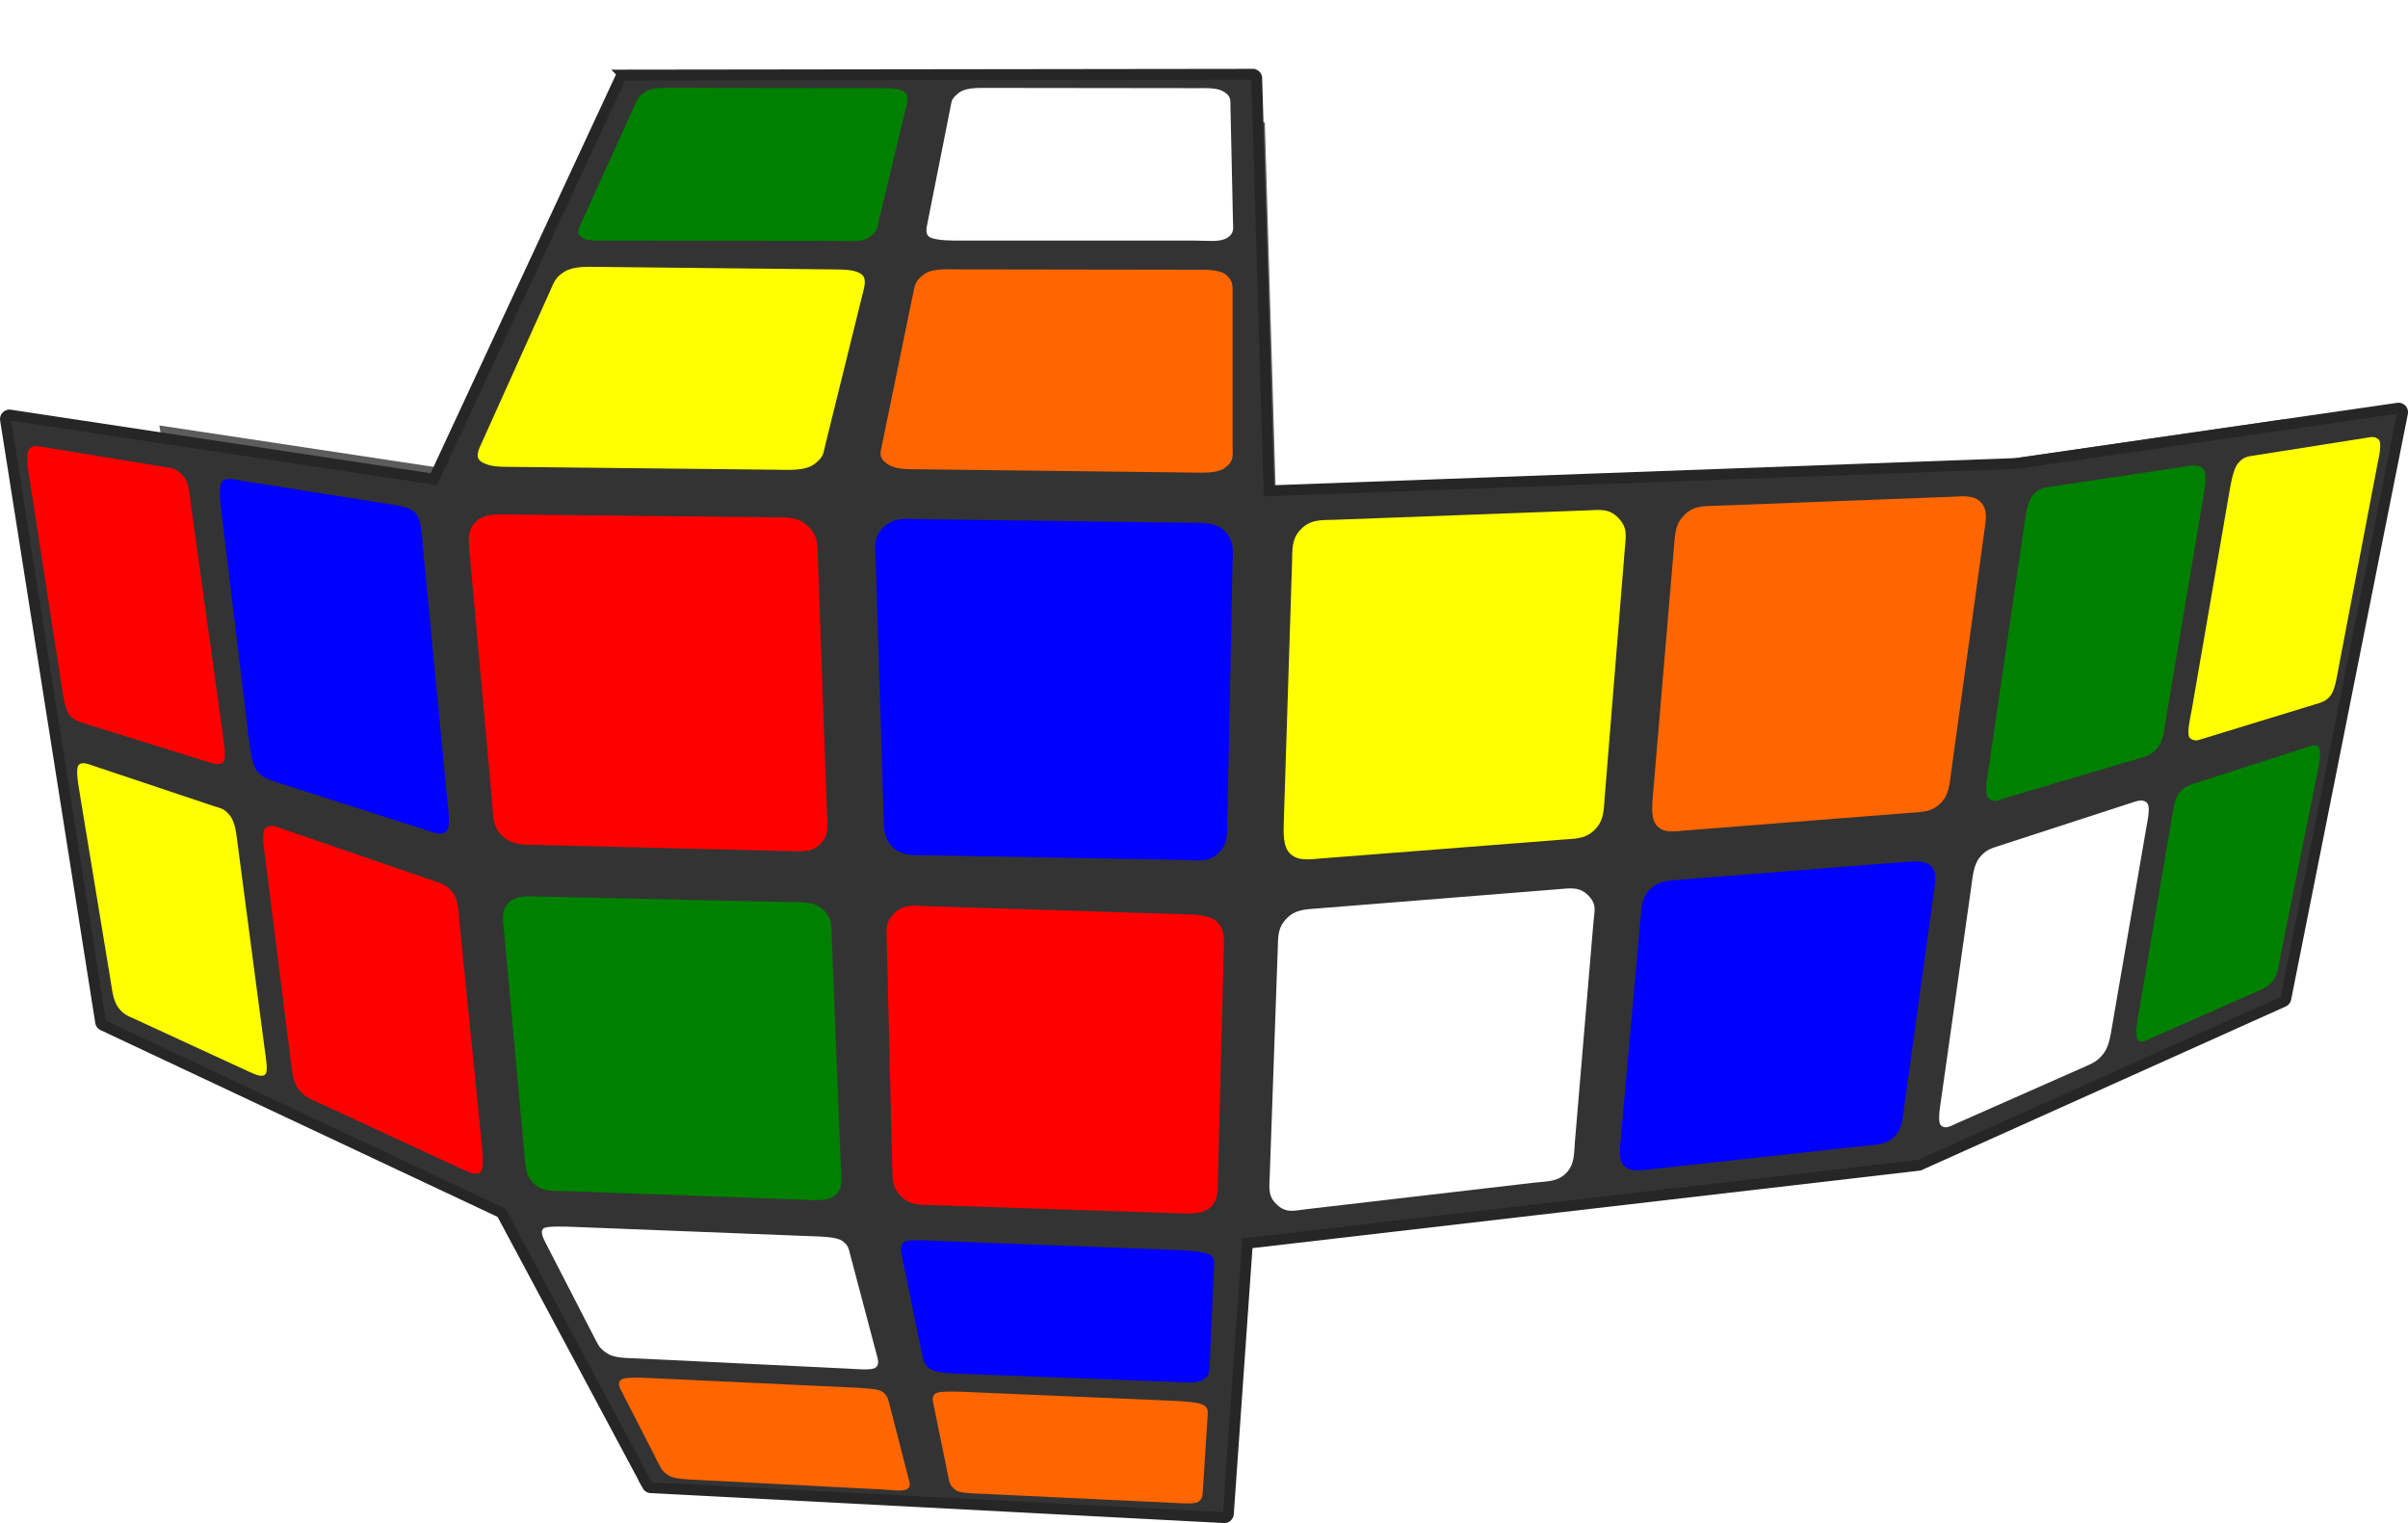 <?xml version="1.0" encoding="UTF-8" standalone="no"?>
<!-- Created with Inkscape (http://www.inkscape.org/) -->

<svg
   xmlns:dc="http://purl.org/dc/elements/1.1/"
   xmlns:cc="http://creativecommons.org/ns#"
   xmlns:rdf="http://www.w3.org/1999/02/22-rdf-syntax-ns#"
   xmlns:svg="http://www.w3.org/2000/svg"
   xmlns="http://www.w3.org/2000/svg"
   xmlns:sodipodi="http://sodipodi.sourceforge.net/DTD/sodipodi-0.dtd"
   xmlns:inkscape="http://www.inkscape.org/namespaces/inkscape"
   id="svg2"
   version="1.1"
   inkscape:version="0.48.2 r9819"
   width="757.039"
   height="478.755"
   sodipodi:docname="stickers2.svg">
  <defs
     id="defs6">
    <filter
       inkscape:collect="always"
       id="filter4086"
       color-interpolation-filters="sRGB">
      <feGaussianBlur
         inkscape:collect="always"
         stdDeviation="16.035"
         id="feGaussianBlur4088" />
    </filter>
  </defs>
  <sodipodi:namedview
     pagecolor="#ffffff"
     bordercolor="#666666"
     borderopacity="1"
     objecttolerance="10"
     gridtolerance="10"
     guidetolerance="10"
     inkscape:pageopacity="0"
     inkscape:pageshadow="2"
     inkscape:window-width="1366"
     inkscape:window-height="706"
     id="namedview4"
     showgrid="false"
     inkscape:zoom="0.70710678"
     inkscape:cx="388.2518"
     inkscape:cy="225.33429"
     inkscape:window-x="-8"
     inkscape:window-y="-8"
     inkscape:window-maximized="1"
     inkscape:current-layer="layer4"
     showguides="true"
     inkscape:guide-bbox="true"
     borderlayer="false"
     showborder="true"
     inkscape:showpageshadow="true"
     fit-margin-top="0"
     fit-margin-left="0"
     fit-margin-right="0"
     fit-margin-bottom="0" />
  <g
     inkscape:groupmode="layer"
     id="layer6"
     inkscape:label="background"
     style="display:none"
     transform="translate(-39.99,4.766)"
     sodipodi:insensitive="true">
    <rect
       style="fill:#e9ddaf;fill-opacity:1;fill-rule:nonzero;stroke:#ffffff;stroke-width:2;stroke-linecap:butt;stroke-linejoin:miter;stroke-miterlimit:4;stroke-opacity:1;stroke-dasharray:none;stroke-dashoffset:0"
       id="rect4466"
       width="970.845"
       height="642.103"
       x="-80.744"
       y="-81.895"
       rx="5.882"
       ry="5" />
  </g>
  <g
     inkscape:groupmode="layer"
     id="layer3"
     inkscape:label="shadow"
     style="display:inline"
     transform="translate(-39.99,4.766)"
     sodipodi:insensitive="true">
    <path
       style="opacity:0.8;fill:#000000;fill-opacity:1;stroke:none;filter:url(#filter4086)"
       d="m 90.092,128.971 26.602,168.408 111.771,52.56 40.976,76.588 160.256,8.367 5.363,-76.588 188.574,-21.882 101.688,-45.695 32.609,-163.688 -106.622,15.446 -210.241,7.723 -3.432,-116.491 -175.702,0.215 -52.56,113.058 z"
       id="path3768-7-1-5"
       inkscape:connector-curvature="0"
       inkscape:export-xdpi="90"
       inkscape:export-ydpi="90"
       inkscape:export-filename="C:\Workspace\pocket-cube-optimal-solver\ink\cube3.png" />
  </g>
  <g
     inkscape:groupmode="layer"
     id="layer7"
     inkscape:label="plain cube"
     style="display:inline"
     transform="translate(-39.99,4.766)"
     sodipodi:insensitive="true">
    <path
       transform="translate(-0.005,0.018)"
       sodipodi:type="inkscape:offset"
       inkscape:radius="1.2920057"
       inkscape:original="M 433.8125 19.84375 L 236.25 20.09375 L 177.125 147.25 L 43 126.96875 L 72.90625 316.34375 L 198.59375 375.46875 L 244.6875 461.59375 L 424.90625 471 L 430.9375 384.875 L 643 360.25 L 757.34375 308.875 L 794.03125 124.8125 L 674.125 142.1875 L 437.6875 150.84375 L 433.8125 19.84375 z "
       style="fill:#333333;stroke:#262626;stroke-width:3.4;stroke-miterlimit:4;stroke-opacity:1;stroke-dasharray:none;display:inline"
       id="path4539"
       d="m 433.812,18.562 -197.562,0.25 a 1.292,1.292 0 0 0 -1.156,0.75 L 176.375,145.844 43.188,125.688 a 1.292,1.292 0 0 0 -1.469,1.469 L 71.625,316.531 A 1.292,1.292 0 0 0 72.344,317.5 l 125.312,58.938 45.906,85.781 a 1.292,1.292 0 0 0 1.062,0.656 l 180.219,9.406 a 1.292,1.292 0 0 0 1.344,-1.188 l 5.969,-85.062 211,-24.5 a 1.292,1.292 0 0 0 0.375,-0.094 L 757.875,310.062 a 1.292,1.292 0 0 0 0.75,-0.938 l 36.688,-184.062 a 1.292,1.292 0 0 0 -1.469,-1.531 l -119.906,17.375 -235,8.594 -3.844,-129.688 a 1.292,1.292 0 0 0 -1.281,-1.25 z"
       inkscape:export-filename="C:\Workspace\pocket-cube-optimal-solver\ink\cube3.png"
       inkscape:export-xdpi="90"
       inkscape:export-ydpi="90" />
  </g>
  <g
     inkscape:groupmode="layer"
     id="layer4"
     inkscape:label="stickers"
     style="display:inline"
     transform="translate(-39.99,4.766)">
    <path
       style="fill:#ffffff;stroke:none"
       d="m 444.419,284.018 c 2.81,-2.938 6.01,-2.918 10.168,-3.249 25.23,-2.014 50.183,-4.006 74.843,-5.975 4.158,-0.332 7.027,-0.952 9.853,1.887 2.826,2.839 1.974,4.769 1.651,8.595 -1.961,23.216 -3.901,46.176 -5.818,68.868 -0.323,3.826 -0.024,7.037 -2.752,9.853 -2.728,2.816 -6.167,2.551 -10.142,3.014 -24.117,2.809 -47.969,5.588 -71.541,8.333 -3.974,0.463 -6.272,1.31 -9.198,-1.389 -2.926,-2.699 -2.446,-5.136 -2.306,-9.093 0.848,-24.011 1.687,-47.758 2.516,-71.226 0.14,-3.957 -0.085,-6.68 2.725,-9.617 z"
       id="path3811-4-6"
       inkscape:connector-curvature="0"
       sodipodi:nodetypes="zcczcczcczccz" />
    <path
       style="fill:#ffffff;stroke:none"
       d="m 333.098,70.129 c -2.614,-0.73 -1.826,-3.267 -1.428,-5.267 2.412,-12.138 4.797,-24.142 7.154,-36.006 0.398,-2 0.265,-2.532 2.45,-4.324 2.185,-1.792 5.966,-1.668 9.578,-1.664 21.917,0.025 43.594,0.054 65.016,0.079 3.612,0.004 6.841,-0.22 9.054,1.219 2.213,1.438 1.869,2.787 1.913,4.782 0.266,12.111 0.525,24.09 0.786,35.928 0.044,1.996 0.517,3.721 -1.861,5.149 -2.377,1.428 -6.115,0.839 -10.168,0.839 -24.594,4.1e-5 -48.917,-5.5e-5 -72.956,0 -4.053,0 -6.925,-0.004 -9.539,-0.734 z"
       id="path3815-0-1"
       inkscape:connector-curvature="0"
       sodipodi:nodetypes="zcczcczcczccz" />
    <path
       style="fill:#008000;stroke:none"
       d="m 222.931,64.862 c 5.512,-12.138 10.964,-24.142 16.352,-36.006 0.908,-2 1.111,-3.173 3.511,-4.717 2.401,-1.544 6.237,-1.275 9.748,-1.271 21.308,0.025 42.381,0.054 63.208,0.079 3.512,0.004 6.978,-0.044 8.533,1.162 1.556,1.206 1.04,2.852 0.56,4.852 -2.915,12.138 -5.799,24.142 -8.648,36.006 -0.48,2 -0.271,2.812 -2.627,4.667 -2.356,1.855 -6.693,1.325 -10.633,1.321 -23.905,-0.025 -47.547,-0.054 -70.912,-0.079 -3.939,-0.004 -7.014,0.261 -9.067,-0.956 -2.053,-1.218 -0.935,-3.057 -0.026,-5.058 z"
       id="path3817-9-8"
       inkscape:connector-curvature="0"
       sodipodi:nodetypes="cczcczcczcccc" />
    <path
       style="fill:#ffff00;stroke:none"
       d="m 191.757,140.655 c -2.811,-1.445 -1.307,-4.037 -0.127,-6.656 7.159,-15.891 14.238,-31.608 21.235,-47.14 1.18,-2.619 1.558,-4.295 4.466,-6.152 2.907,-1.857 7.128,-1.618 11.155,-1.575 24.437,0.262 48.605,0.522 72.49,0.778 4.027,0.043 7.256,-0.013 9.493,1.285 2.236,1.298 1.292,4.095 0.643,6.72 -3.935,15.929 -7.828,31.682 -11.674,47.252 -0.649,2.625 -0.446,3.651 -3.317,5.874 -2.871,2.223 -7.746,1.902 -12.304,1.853 -27.66,-0.3 -55.016,-0.596 -82.051,-0.889 -4.558,-0.049 -7.198,0.096 -10.009,-1.349 z"
       id="path3819-4-9"
       inkscape:connector-curvature="0"
       sodipodi:nodetypes="zcczcczcczccz" />
    <path
       style="fill:#ff6600;fill-opacity:1;stroke:none"
       d="m 317.338,134.758 c 3.261,-15.854 6.485,-31.533 9.673,-47.029 0.537,-2.613 0.5,-3.88 3.132,-6.022 2.632,-2.142 6.72,-1.804 10.84,-1.797 24.999,0.037 49.723,0.074 74.157,0.111 4.12,0.006 8.37,-0.157 10.507,1.76 2.137,1.918 1.853,3.582 1.853,6.245 0,16.154 0,32.13 0,47.919 0,2.662 0.454,3.969 -2.038,6.096 -2.492,2.128 -7.276,1.779 -11.933,1.723 -28.26,-0.337 -56.209,-0.671 -83.83,-1.001 -4.657,-0.056 -8.154,0.166 -10.896,-1.797 -2.742,-1.963 -2.001,-3.595 -1.464,-6.207 z"
       id="path3821-8-2"
       inkscape:connector-curvature="0"
       sodipodi:nodetypes="cczcczcczcccc" />
    <path
       style="fill:#ff0000;stroke:none"
       d="m 53.937,135.808 c 12.882,2.12 25.622,4.218 38.212,6.29 2.123,0.349 3.196,0.443 5.32,2.621 2.124,2.178 2.132,6.22 2.673,10.117 3.287,23.643 6.537,47.026 9.75,70.135 0.542,3.896 1.346,8.759 0.262,9.854 -1.084,1.095 -2.853,0.521 -4.96,-0.136 -12.79,-3.985 -25.438,-7.927 -37.939,-11.822 -2.108,-0.657 -3.683,-1.017 -5.222,-2.599 -1.539,-1.583 -2.214,-6.549 -2.771,-10.138 -3.379,-21.778 -6.72,-43.317 -10.023,-64.603 -0.557,-3.589 -1.209,-7.893 0.007,-9.195 1.216,-1.301 2.568,-0.874 4.691,-0.524 z"
       id="path3823-8-7"
       inkscape:connector-curvature="0"
       sodipodi:nodetypes="cczcczcczcccc" />
    <path
       style="fill:#0000ff;stroke:none"
       d="m 109.997,146.396 c 1.436,-1.088 3.564,-0.419 6.211,0 16.062,2.545 31.948,5.061 47.648,7.548 2.647,0.419 5.146,0.827 6.893,2.7 1.747,1.872 1.878,7.181 2.293,11.493 2.518,26.161 5.009,52.034 7.469,77.604 0.415,4.311 1.343,10.014 -0.432,11.047 -1.775,1.033 -3.503,0.227 -6.093,-0.603 -15.718,-5.036 -31.263,-10.017 -46.625,-14.939 -2.59,-0.83 -4.919,-1.578 -6.487,-3.486 -1.567,-1.908 -2.228,-6.806 -2.7,-10.706 -2.863,-23.669 -5.694,-47.078 -8.492,-70.213 -0.472,-3.901 -1.121,-9.356 0.315,-10.444 z"
       id="path3825-2-9"
       inkscape:connector-curvature="0"
       sodipodi:nodetypes="zcczcczcczccz" />
    <path
       style="fill:#ffff00;stroke:none"
       d="m 69.557,236.03 c 12.67,4.241 25.2,8.435 37.583,12.58 2.088,0.699 3.231,0.667 5.058,2.883 1.827,2.216 2.132,6.238 2.595,9.75 2.81,21.31 5.588,42.386 8.334,63.216 0.463,3.512 1.216,7.44 0.288,8.466 -0.927,1.025 -2.918,0.218 -4.927,-0.708 -12.192,-5.619 -24.251,-11.176 -36.168,-16.669 -2.009,-0.926 -3.431,-1.334 -5.111,-3.538 -1.679,-2.204 -2.001,-5.81 -2.542,-9.094 -3.287,-19.932 -6.537,-39.645 -9.75,-59.127 -0.542,-3.285 -1.162,-7.38 -0.052,-8.23 1.109,-0.85 2.603,-0.227 4.691,0.472 z"
       id="path3827-4-5"
       inkscape:connector-curvature="0"
       sodipodi:nodetypes="cczcczcczcccc" />
    <path
       style="fill:#ff0000;stroke:none"
       d="m 123.745,255.305 c 1.626,-1.001 3.292,-0.114 5.853,0.766 15.54,5.338 30.909,10.617 46.098,15.834 2.561,0.88 4.502,1.224 6.534,3.788 2.032,2.565 1.915,6.484 2.299,10.301 2.325,23.159 4.623,46.064 6.896,68.701 0.383,3.817 0.811,8.178 -0.511,9.109 -1.321,0.931 -3.334,0.028 -5.832,-1.128 -15.152,-7.017 -30.139,-13.956 -44.949,-20.814 -2.497,-1.156 -4.477,-1.77 -6.342,-4.32 -1.865,-2.551 -2.043,-6.229 -2.49,-9.769 -2.712,-21.481 -5.394,-42.725 -8.045,-63.72 -0.447,-3.54 -1.136,-7.746 0.489,-8.747 z"
       id="path3829-5-4"
       inkscape:connector-curvature="0"
       sodipodi:nodetypes="zcczcczcczccz" />
    <path
       style="fill:#ffff00;stroke:none"
       d="m 449.029,161.534 c 3.119,-3.135 6.342,-2.753 10.726,-2.916 26.603,-0.99 52.914,-1.969 78.916,-2.937 4.384,-0.163 7.125,-0.735 10.131,2.405 3.006,3.14 2.327,5.69 1.979,9.982 -2.11,26.044 -4.195,51.801 -6.257,77.256 -0.348,4.292 -0.163,7.748 -3.171,10.748 -3.009,3 -6.229,2.781 -10.407,3.107 -25.355,1.98 -50.431,3.939 -75.213,5.874 -4.178,0.326 -7.493,0.901 -9.982,-1.32 -2.489,-2.22 -2.27,-6.612 -2.128,-11.067 0.861,-27.034 1.712,-53.77 2.554,-80.193 0.142,-4.455 -0.267,-7.804 2.852,-10.939 z"
       id="path3831-5-3"
       inkscape:connector-curvature="0"
       sodipodi:nodetypes="zcczcczcczccz" />
    <path
       style="fill:#ff6600;stroke:none"
       d="m 569.617,157.022 c 3.029,-2.892 5.874,-2.653 9.96,-2.809 24.795,-0.947 49.318,-1.884 73.553,-2.809 4.086,-0.156 7.361,-0.673 9.662,1.745 2.301,2.419 1.461,6.03 0.894,10.152 -3.444,25.01 -6.849,49.746 -10.216,74.191 -0.568,4.122 -0.646,7.644 -3.575,10.407 -2.929,2.763 -5.888,2.568 -9.769,2.873 -23.547,1.851 -46.835,3.682 -69.85,5.491 -3.881,0.305 -7.056,0.921 -9.215,-1.256 -2.159,-2.177 -1.703,-6.371 -1.341,-10.641 2.195,-25.914 4.367,-51.544 6.513,-76.873 0.362,-4.271 0.355,-7.579 3.384,-10.471 z"
       id="path3833-1-1"
       inkscape:connector-curvature="0"
       sodipodi:nodetypes="zcczcczcczccz" />
    <path
       style="fill:#0000ff;stroke:none"
       d="m 558.72,274.8 c 2.733,-2.704 5.761,-2.738 9.62,-3.043 23.418,-1.851 46.578,-3.682 69.467,-5.491 3.859,-0.305 7.179,-0.703 9.194,1.128 2.015,1.831 1.362,5.363 0.851,9.066 -3.099,22.471 -6.165,44.694 -9.194,66.657 -0.511,3.703 -0.522,6.895 -3.192,9.492 -2.67,2.597 -5.718,2.426 -9.407,2.831 -22.385,2.453 -44.523,4.881 -66.402,7.279 -3.689,0.404 -7.059,0.997 -8.981,-0.915 -1.922,-1.912 -1.405,-5.477 -1.064,-9.279 2.066,-23.073 4.11,-45.893 6.129,-68.445 0.341,-3.803 0.247,-6.575 2.98,-9.279 z"
       id="path3835-7-2"
       inkscape:connector-curvature="0"
       sodipodi:nodetypes="zcczcczcczccz" />
    <path
       style="fill:#008000;stroke:none"
       d="m 679.351,150.594 c 2.055,-2.064 3.348,-2.072 5.704,-2.426 14.292,-2.152 28.426,-4.281 42.395,-6.385 2.355,-0.355 4.119,-0.517 5.321,0.979 1.202,1.496 0.468,5.534 -0.17,9.322 -3.874,22.987 -7.706,45.722 -11.493,68.19 -0.638,3.788 -0.862,7.872 -2.937,10.216 -2.075,2.344 -3.618,2.526 -5.938,3.214 -14.076,4.176 -27.998,8.305 -41.757,12.387 -2.32,0.688 -3.619,1.539 -5.257,0.106 -1.637,-1.432 -0.497,-6.285 0.106,-10.407 3.659,-25.01 7.278,-49.746 10.854,-74.191 0.603,-4.122 1.117,-8.939 3.171,-11.003 z"
       id="path3837-1-3"
       inkscape:connector-curvature="0"
       sodipodi:nodetypes="zcczcczcczccz" />
    <path
       style="fill:#ffffff;stroke:none"
       d="m 668.124,261.232 c 13.969,-4.542 27.784,-9.033 41.437,-13.472 2.302,-0.748 3.872,-1.405 5.246,-0.33 1.374,1.075 0.482,4.916 -0.106,8.332 -3.573,20.727 -7.106,41.227 -10.599,61.486 -0.589,3.416 -1.014,6.898 -2.831,9.226 -1.817,2.328 -3.398,2.994 -5.629,3.98 -13.538,5.983 -26.928,11.902 -40.16,17.75 -2.231,0.986 -3.654,1.956 -5.076,1 -1.422,-0.955 -0.582,-5.349 -0.064,-9.002 3.143,-22.169 6.25,-44.095 9.322,-65.764 0.518,-3.654 0.78,-7.387 2.746,-9.726 1.965,-2.34 3.412,-2.731 5.715,-3.48 z"
       id="path3839-1-3"
       inkscape:connector-curvature="0"
       sodipodi:nodetypes="cczcczcczcccc" />
    <path
       style="fill:#ffff00;stroke:none"
       d="m 743.752,140.677 c 1.624,-1.807 2.809,-1.93 4.746,-2.235 11.752,-1.851 23.375,-3.682 34.861,-5.491 1.937,-0.305 3.054,-0.712 4.363,0.362 1.309,1.074 0.128,5.633 -0.532,9.088 -4.003,20.964 -7.963,41.697 -11.876,62.188 -0.66,3.455 -1.155,7.243 -2.575,9.215 -1.42,1.972 -3.249,2.327 -5.172,2.916 -11.666,3.573 -23.203,7.107 -34.606,10.599 -1.923,0.589 -2.654,1.046 -4.235,0.149 -1.582,-0.897 -0.241,-5.86 0.404,-9.598 3.917,-22.686 7.791,-45.122 11.62,-67.296 0.646,-3.739 1.377,-8.09 3.001,-9.896 z"
       id="path3841-5-4"
       inkscape:connector-curvature="0"
       sodipodi:nodetypes="zcczcczcczccz" />
    <path
       style="fill:#008000;stroke:none"
       d="m 730.078,241.439 c 11.687,-3.767 23.246,-7.492 34.669,-11.173 1.926,-0.621 3.01,-1.186 4.076,-0.372 1.066,0.814 0.426,4.845 -0.213,8.013 -3.874,19.221 -7.706,38.23 -11.493,57.016 -0.638,3.168 -0.905,6.558 -2.554,8.609 -1.649,2.05 -3.079,2.533 -4.938,3.352 -11.278,4.972 -22.433,9.889 -33.456,14.749 -1.859,0.819 -2.577,1.492 -3.831,0.67 -1.254,-0.822 -0.603,-4.945 -0.032,-8.311 3.465,-20.426 6.893,-40.627 10.28,-60.592 0.571,-3.366 1.083,-7.234 2.565,-8.992 1.482,-1.758 3.001,-2.348 4.927,-2.969 z"
       id="path3843-2-1"
       inkscape:connector-curvature="0"
       sodipodi:nodetypes="cczcczcczcccc" />
    <path
       style="fill:#ff0000;stroke:none"
       d="m 189.552,159.254 c 2.785,-2.645 6.152,-2.344 10.742,-2.295 29.972,0.319 55.918,0.595 82.617,0.879 4.59,0.049 7.971,-0.252 11.182,2.881 3.211,3.132 2.897,6.022 3.052,10.4 0.925,26.2 1.927,54.567 2.783,78.809 0.155,4.378 0.899,7.734 -1.978,10.596 -2.876,2.861 -6.266,2.327 -10.62,2.222 -26.054,-0.633 -54.262,-1.319 -78.369,-1.904 -4.354,-0.106 -7.837,0.163 -11.011,-2.808 -3.173,-2.971 -2.832,-6.152 -3.223,-10.474 -2.337,-25.859 -4.869,-53.857 -7.031,-77.783 -0.391,-4.321 -0.929,-7.877 1.855,-10.522 z"
       id="path3845-7-1"
       inkscape:connector-curvature="0"
       sodipodi:nodetypes="zcczcczcczccz" />
    <path
       style="fill:#0000ff;stroke:none"
       d="m 317.628,161.11 c 3.191,-3.247 6.669,-2.755 11.371,-2.692 28.53,0.383 56.746,0.761 84.631,1.135 4.702,0.063 8.835,-0.209 11.664,2.875 2.829,3.084 2.262,6.152 2.173,10.571 -0.544,26.814 -1.08,53.333 -1.611,79.541 -0.09,4.419 0.398,7.78 -2.808,10.864 -3.205,3.084 -6.413,2.23 -10.889,2.148 -27.16,-0.494 -54.02,-0.982 -80.566,-1.465 -4.476,-0.081 -8.022,0.287 -10.986,-2.539 -2.964,-2.826 -2.714,-6.506 -2.85,-10.907 -0.827,-26.703 -1.645,-53.112 -2.454,-79.211 -0.136,-4.401 -0.865,-7.074 2.325,-10.321 z"
       id="path3847-6-3"
       inkscape:connector-curvature="0"
       sodipodi:nodetypes="zcczcczcczccz" />
    <path
       style="fill:#008000;stroke:none"
       d="m 199.969,278.95 c 2.552,-2.45 6.107,-1.976 10.424,-1.88 26.196,0.578 52.103,1.15 77.708,1.715 4.317,0.095 7.911,-0.311 10.845,2.572 2.934,2.883 2.417,5.525 2.572,9.431 0.943,23.701 1.876,47.141 2.798,70.307 0.155,3.906 0.895,7.369 -1.459,9.612 -2.354,2.243 -6.318,1.805 -10.439,1.655 -25.009,-0.913 -49.743,-1.816 -74.188,-2.708 -4.122,-0.15 -7.418,0.431 -10.319,-2.317 -2.901,-2.747 -2.748,-5.836 -3.099,-9.687 -2.129,-23.366 -4.236,-46.475 -6.318,-69.314 -0.351,-3.851 -1.078,-6.936 1.474,-9.386 z"
       id="path3849-1-8"
       inkscape:connector-curvature="0"
       sodipodi:nodetypes="zcczcczccsccz" />
    <path
       style="fill:#ff0000;stroke:none"
       d="m 321.208,282.26 c 2.965,-2.944 6.167,-2.306 10.605,-2.166 26.926,0.852 53.556,1.694 79.874,2.527 4.437,0.14 8.638,0.091 11.086,2.587 2.448,2.496 2.026,5.666 1.925,9.582 -0.609,23.762 -1.21,47.262 -1.805,70.487 -0.1,3.916 0.261,7.143 -2.347,9.461 -2.608,2.318 -6.438,2.006 -10.68,1.865 -25.739,-0.852 -51.196,-1.694 -76.354,-2.527 -4.242,-0.14 -7.416,0.07 -10.289,-2.828 -2.873,-2.898 -2.627,-5.425 -2.723,-9.341 -0.578,-23.762 -1.15,-47.262 -1.715,-70.487 -0.095,-3.916 -0.544,-6.217 2.422,-9.161 z"
       id="path3851-4-7"
       inkscape:connector-curvature="0"
       sodipodi:nodetypes="zcczcczcczccz" />
    <path
       style="fill:#ffffff;stroke:none"
       d="m 230.983,420.729 c -2.339,-1.504 -2.775,-2.417 -3.662,-4.138 -5.382,-10.444 -10.706,-20.773 -15.967,-30.981 -0.887,-1.721 -1.559,-3.639 -0.366,-4.309 1.193,-0.67 5.802,-0.537 9.851,-0.378 24.567,0.963 48.864,1.915 72.876,2.856 4.049,0.159 9.278,0.185 11.145,1.575 1.867,1.389 1.921,2.376 2.38,4.114 2.79,10.543 5.549,20.97 8.276,31.274 0.46,1.738 1.034,3.373 -0.207,4.358 -1.242,0.985 -5.656,0.505 -9.277,0.33 -21.974,-1.062 -43.707,-2.112 -65.186,-3.149 -3.621,-0.175 -7.524,-0.046 -9.863,-1.55 z"
       id="path3853-2-4"
       inkscape:connector-curvature="0"
       sodipodi:nodetypes="zcczcczcczccz" />
    <path
       style="fill:#0000ff;stroke:none"
       d="m 324.66,385.475 c -1.817,0.648 -1.481,2.848 -1.123,4.59 2.173,10.568 4.322,21.019 6.445,31.348 0.358,1.742 0.641,2.718 2.344,4.053 1.702,1.335 6.144,1.457 9.851,1.599 22.493,0.864 44.739,1.719 66.724,2.563 3.707,0.142 7.314,0.559 9.314,-0.696 2,-1.255 1.961,-2.328 2.039,-4.053 0.469,-10.469 0.933,-20.822 1.392,-31.055 0.077,-1.725 0.267,-3.406 -1.526,-4.297 -1.793,-0.891 -6.527,-1.196 -10.669,-1.355 -25.135,-0.963 -49.993,-1.915 -74.561,-2.856 -4.142,-0.159 -8.412,-0.489 -10.229,0.159 z"
       id="path3855-3-2"
       inkscape:connector-curvature="0"
       sodipodi:nodetypes="zcczcczcczccz" />
    <path
       style="fill:#ff6600;stroke:none"
       d="m 243.675,428.393 c 21.588,1.01 42.939,2.008 64.04,2.995 3.558,0.166 8.248,0.385 9.569,1.264 1.321,0.879 1.791,1.905 2.135,3.239 2.083,8.098 4.145,16.107 6.181,24.023 0.343,1.335 0.872,2.563 -0.414,3.409 -1.286,0.846 -4.992,0.262 -8.21,0.096 -19.526,-1.01 -38.838,-2.008 -57.923,-2.995 -3.218,-0.166 -7.12,-0.278 -8.762,-1.306 -1.642,-1.028 -2.259,-1.862 -2.942,-3.197 -4.146,-8.098 -8.246,-16.108 -12.298,-24.023 -0.683,-1.335 -0.616,-2.641 0.542,-3.154 1.158,-0.513 4.524,-0.517 8.082,-0.351 z"
       id="path3857-2-7"
       inkscape:connector-curvature="0"
       sodipodi:nodetypes="cczcczcczcccc" />
    <path
       style="fill:#ff6600;stroke:none"
       d="m 334.234,433.204 c -1.156,0.672 -1.112,1.777 -0.839,3.112 1.654,8.098 3.29,16.108 4.907,24.023 0.273,1.335 0.625,2.11 2.05,3.239 1.425,1.129 5.331,1.076 8.613,1.232 19.913,0.945 39.607,1.88 59.07,2.804 3.282,0.156 7.315,0.522 8.613,-0.255 1.298,-0.776 1.402,-1.947 1.487,-3.282 0.515,-8.098 1.026,-16.107 1.529,-24.023 0.085,-1.335 0.135,-2.152 -1.189,-3.069 -1.325,-0.917 -5.834,-1.246 -9.473,-1.402 -22.082,-0.945 -43.922,-1.88 -65.505,-2.804 -3.639,-0.156 -8.104,-0.247 -9.261,0.425 z"
       id="path3859-2-7"
       inkscape:connector-curvature="0"
       sodipodi:nodetypes="zcczcczcczccz" />
  </g>
</svg>
